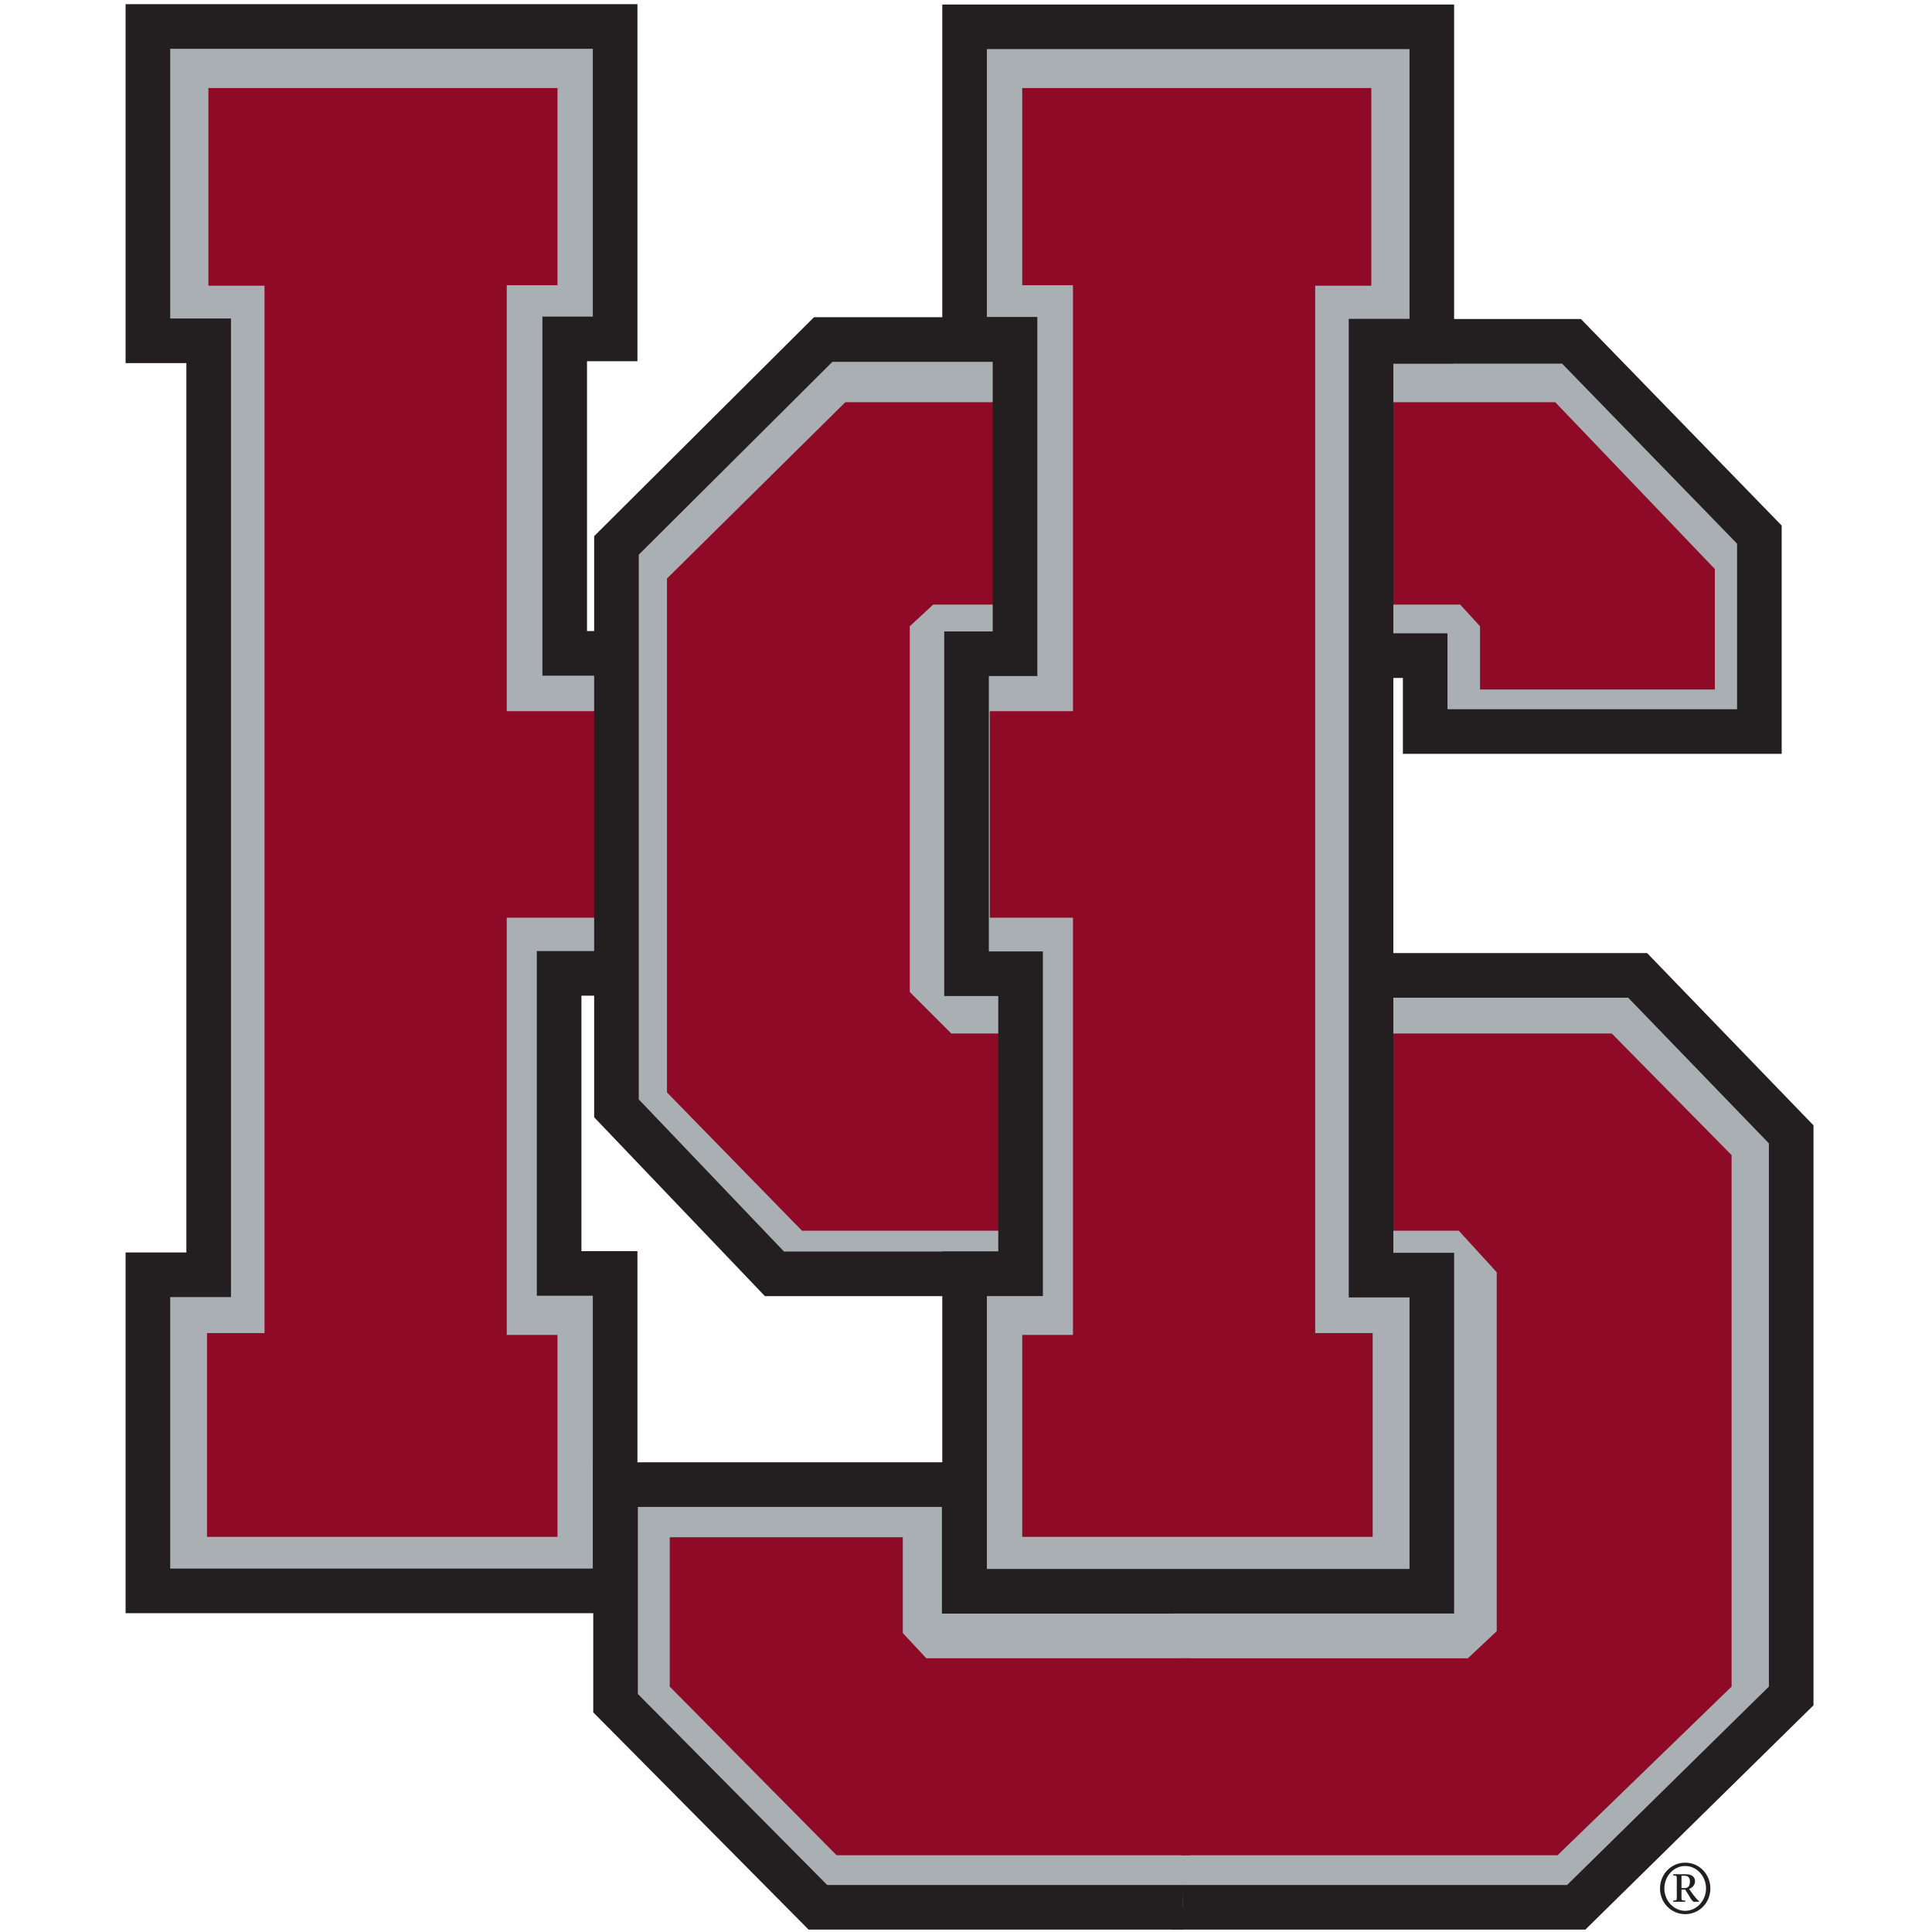 <?xml version="1.0" encoding="UTF-8"?>
<svg width="200px" height="200px" viewBox="0 0 200 200" version="1.1" xmlns="http://www.w3.org/2000/svg" xmlns:xlink="http://www.w3.org/1999/xlink">
    <!-- Generator: Sketch 51.3 (57544) - http://www.bohemiancoding.com/sketch -->
    <title>hampden-sydney</title>
    <desc>Created with Sketch.</desc>
    <defs></defs>
    <g id="hampden-sydney" stroke="none" stroke-width="1" fill="none" fill-rule="evenodd">
        <g id="hampden-sydney_BGL">
            <g id="hampden-sydney" transform="translate(13, 0)">
                <g id="g10" transform="translate(87.446, 99.896) scale(-1, 1) rotate(-180) translate(-87.446, -99.896) translate(0, 0.04)" fill-rule="nonzero">
                    <g id="g12">
                        <polyline id="path14" fill="#A9AFB3" points="56.067 98.988 44.881 98.988 44.881 67.924 50.678 67.924 50.678 35.065 2.309 35.065 2.309 67.79 8.602 67.79 8.602 164.473 2.309 164.473 2.309 197.012 50.678 197.012 50.678 164.67 45.458 164.67 45.458 132.115 56.067 132.115 56.067 98.988"></polyline>
                        <path d="M48.369,194.703 C48.369,191.027 48.369,170.655 48.369,166.979 C46.933,166.979 43.149,166.979 43.149,166.979 L43.149,129.806 C43.149,129.806 50.932,129.806 53.759,129.806 C53.759,126.109 53.759,104.994 53.759,101.297 C50.85,101.297 42.572,101.297 42.572,101.297 L42.572,65.616 C42.572,65.616 46.697,65.616 48.369,65.616 C48.369,61.926 48.369,41.064 48.369,37.374 C44.392,37.374 8.595,37.374 4.618,37.374 C4.618,41.06 4.618,61.795 4.618,65.482 C6.469,65.482 10.911,65.482 10.911,65.482 L10.911,166.782 C10.911,166.782 6.469,166.782 4.618,166.782 C4.618,170.463 4.618,191.022 4.618,194.703 C8.595,194.703 44.392,194.703 48.369,194.703 Z M50.678,199.321 L0,199.321 L0,162.164 C0,162.164 4.442,162.164 6.293,162.164 C6.293,157.872 6.293,74.391 6.293,70.099 C4.442,70.099 0,70.099 0,70.099 L0,32.756 L52.987,32.756 L52.987,70.233 C52.987,70.233 48.862,70.233 47.19,70.233 C47.19,73.872 47.19,93.041 47.19,96.679 C50.098,96.679 58.376,96.679 58.376,96.679 L58.376,134.424 C58.376,134.424 50.593,134.424 47.767,134.424 C47.767,138.105 47.767,158.68 47.767,162.361 C49.203,162.361 52.987,162.361 52.987,162.361 L52.987,199.321 L50.678,199.321 Z" id="path16" fill="#231F20"></path>
                        <polyline id="path18" fill="#8E0A26" points="55.923 126.131 39.458 126.131 39.458 170.226 44.71 170.226 44.71 190.638 8.575 190.638 8.575 170.178 14.383 170.178 14.383 61.749 8.431 61.749 8.431 40.659 44.71 40.659 44.71 61.562 39.458 61.562 39.458 104.753 55.923 104.753 55.923 126.131"></polyline>
                        <polyline id="path20" fill="#A9AFB3" points="108.016 67.965 67.153 67.965 50.797 85.098 50.797 143.37 72.201 164.689 108.593 164.689"></polyline>
                        <path d="M72.22,166.916 L71.266,166.916 L48.507,144.248 L48.507,84.092 L66.183,65.576 L108.033,65.576 L108.033,70.193 C108.033,70.193 70.04,70.193 68.158,70.193 C66.956,71.452 54.253,84.76 53.125,85.942 C53.125,87.704 53.125,140.504 53.125,142.33 C54.357,143.558 71.947,161.078 73.173,162.298 C74.982,162.298 108.611,162.298 108.611,162.298 L108.611,166.916 L72.22,166.916" id="path22" fill="#231F20"></path>
                        <polyline id="path24" fill="#8E0A26" points="110.902 92.766 85.479 92.766 81.178 97.067 81.178 134.924 83.609 137.168 108.593 137.168 108.016 158.113 74.508 158.113 56.046 139.864 56.046 86.664 70.02 72.35 109.747 72.35 110.902 92.766"></polyline>
                        <polyline id="path26" fill="#A9AFB3" points="105.562 35.034 133.852 35.034 133.852 67.965 108.016 67.965"></polyline>
                        <polyline id="path28" fill="#231F20" points="134.631 34.255 105.562 34.255 105.562 35.813 133.073 35.813 133.073 67.187 108.016 67.187 108.016 68.745 134.631 68.745 134.631 34.255"></polyline>
                        <polyline id="path30" fill="#A9AFB3" points="108.593 164.689 149.748 164.689 169.196 144.679 169.196 124.296 134.6 124.296 134.6 132.149 109.17 132.149"></polyline>
                        <path d="M149.681,166.727 L108.526,166.727 L108.526,162.11 C108.526,162.11 146.846,162.11 148.706,162.11 C149.928,160.852 165.645,144.682 166.821,143.472 C166.821,141.968 166.821,129.777 166.821,126.334 C163.087,126.334 140.578,126.334 136.843,126.334 C136.843,128.636 136.843,134.189 136.843,134.189 L109.104,134.189 L109.104,129.571 C109.104,129.571 128.409,129.571 132.226,129.571 C132.226,127.269 132.226,121.717 132.226,121.717 L171.439,121.717 L171.439,145.347 L150.657,166.727 L149.681,166.727" id="path32" fill="#231F20"></path>
                        <polyline id="path34" fill="#A9AFB3" points="109.17 132.149 86.959 132.149 86.959 98.782 108.593 98.782"></polyline>
                        <polyline id="path36" fill="#231F20" points="108.593 98.002 86.18 98.002 86.18 132.929 109.17 132.929 109.17 131.37 87.738 131.37 87.738 99.561 108.593 99.561 108.593 98.002"></polyline>
                        <polyline id="path38" fill="#A9AFB3" points="109.747 98.204 155.951 98.204 171.846 81.748 171.846 23.611 149.593 1.732 107.727 1.732"></polyline>
                        <path d="M156.528,101.09 L110.324,101.09 L110.324,96.473 C110.324,96.473 153.67,96.473 155.548,96.473 C156.742,95.236 168.975,82.572 170.115,81.392 C170.115,79.616 170.115,26.997 170.115,25.156 C168.859,23.922 150.452,5.824 149.225,4.618 C147.42,4.618 108.304,4.618 108.304,4.618 L108.304,0 L151.115,0 L174.732,23.22 L174.732,83.258 L157.508,101.09 L156.528,101.09" id="path40" fill="#231F20"></path>
                        <path d="M86.948,98.988 L86.948,132.115" id="path42" fill="#A9AFB3"></path>
                        <polyline id="path44" fill="#231F20" points="87.726 98.988 86.169 98.988 86.169 132.115 87.726 132.115 87.726 98.988"></polyline>
                        <polyline id="path46" fill="#8E0A26" points="110.902 72.35 138.014 72.35 141.942 68.049 141.942 30.889 138.949 28.084 109.026 28.084 109.026 7.7 148.238 7.7 166.253 25.154 166.253 80.175 153.848 92.766 112.056 92.766 110.902 72.35"></polyline>
                        <polyline id="path48" fill="#8E0A26" points="108.016 137.168 138.154 137.168 140.21 134.924 140.21 128.378 164.521 128.378 164.521 140.846 148.002 158.113 107.438 158.113 108.016 137.168"></polyline>
                        <polyline id="path50" fill="#A9AFB3" points="109.459 2.309 71.667 2.309 50.723 23.44 50.723 46.068 86.814 46.068 86.814 35.034 108.448 35.034"></polyline>
                        <path d="M86.814,48.376 L48.414,48.376 L48.414,22.489 L70.705,0 L109.459,0 L109.459,4.618 C109.459,4.618 74.457,4.618 72.629,4.618 C71.403,5.856 54.243,23.168 53.031,24.39 C53.031,25.949 53.031,40.209 53.031,43.759 C56.801,43.759 80.736,43.759 84.506,43.759 C84.506,40.872 84.506,32.725 84.506,32.725 L108.448,32.725 L108.448,37.343 C108.448,37.343 92.808,37.343 89.123,37.343 C89.123,40.23 89.123,48.376 89.123,48.376 L86.814,48.376" id="path52" fill="#231F20"></path>
                        <polyline id="path54" fill="#8E0A26" points="110.18 28.088 82.887 28.088 80.457 30.703 80.457 40.614 56.333 40.614 56.333 25.154 73.599 7.7 110.18 7.7 110.18 28.088"></polyline>
                        <polyline id="path56" fill="#A9AFB3" points="87.056 98.988 92.651 98.988 92.651 67.924 86.854 67.924 86.854 35.065 135.223 35.065 135.223 67.79 128.929 67.79 128.929 164.473 135.223 164.473 135.223 197.012 86.854 197.012 86.854 164.67 92.074 164.67 92.074 132.115 87.056 132.115 87.056 98.988"></polyline>
                        <path d="M132.914,194.667 C132.914,190.986 132.914,170.427 132.914,166.746 C131.063,166.746 126.62,166.746 126.62,166.746 L126.62,65.445 C126.62,65.445 131.063,65.445 132.914,65.445 C132.914,61.759 132.914,41.024 132.914,37.338 C128.937,37.338 93.139,37.338 89.162,37.338 C89.162,41.027 89.162,61.89 89.162,65.579 C90.834,65.579 94.96,65.579 94.96,65.579 L94.96,101.261 C94.96,101.261 90.958,101.261 89.364,101.261 C89.364,104.958 89.364,126.073 89.364,129.77 C90.711,129.77 94.383,129.77 94.383,129.77 L94.383,166.943 C94.383,166.943 90.599,166.943 89.162,166.943 C89.162,170.619 89.162,190.992 89.162,194.667 C93.139,194.667 128.937,194.667 132.914,194.667 Z M135.223,199.285 L84.545,199.285 L84.545,162.326 C84.545,162.326 88.328,162.326 89.765,162.326 C89.765,158.644 89.765,138.069 89.765,134.387 C88.419,134.387 84.747,134.387 84.747,134.387 L84.747,96.644 C84.747,96.644 88.749,96.644 90.342,96.644 C90.342,93.004 90.342,73.836 90.342,70.197 C88.67,70.197 84.545,70.197 84.545,70.197 L84.545,32.72 L137.531,32.72 L137.531,70.063 C137.531,70.063 133.089,70.063 131.238,70.063 C131.238,74.355 131.238,157.836 131.238,162.128 C133.089,162.128 137.531,162.128 137.531,162.128 L137.531,199.285 L135.223,199.285 Z" id="path58" fill="#231F20"></path>
                        <polyline id="path60" fill="#8E0A26" points="89.464 126.131 98.073 126.131 98.073 170.226 92.821 170.226 92.821 190.638 128.956 190.638 128.956 170.178 123.149 170.178 123.149 61.749 129.1 61.749 129.1 40.659 92.821 40.659 92.821 61.562 98.073 61.562 98.073 104.753 89.464 104.753 89.464 126.131"></polyline>
                        <path d="M161.067,4.294 L161.413,4.294 C161.789,4.294 161.943,4.574 161.943,4.986 C161.943,5.429 161.7,5.574 161.399,5.574 L161.067,5.574 L161.067,4.294 Z M160.206,5.73 L161.576,5.73 C162.032,5.73 162.467,5.508 162.467,5.023 C162.467,4.626 162.203,4.331 161.849,4.213 L162.29,3.602 C162.496,3.322 162.731,3.057 162.879,2.946 L162.879,2.88 L162.386,2.88 C162.134,2.88 161.943,3.411 161.451,4.14 L161.067,4.14 L161.067,3.374 C161.067,3.035 161.052,3.035 161.458,2.998 L161.458,2.88 L160.206,2.88 L160.206,2.998 C160.589,3.035 160.581,3.035 160.581,3.374 L160.581,5.237 C160.581,5.583 160.589,5.574 160.206,5.612 L160.206,5.73 Z M159.293,4.257 C159.293,3.021 160.251,1.945 161.451,1.945 C162.658,1.945 163.608,3.021 163.608,4.257 C163.608,5.508 162.664,6.585 161.451,6.585 C160.242,6.585 159.293,5.502 159.293,4.257 Z M158.844,4.257 C158.844,5.737 160,6.93 161.451,6.93 C162.909,6.93 164.057,5.737 164.057,4.257 C164.057,2.784 162.909,1.599 161.451,1.599 C160,1.599 158.844,2.784 158.844,4.257 Z" id="path62" fill="#231F20"></path>
                    </g>
                </g>
            </g>
        </g>
    </g>
</svg>